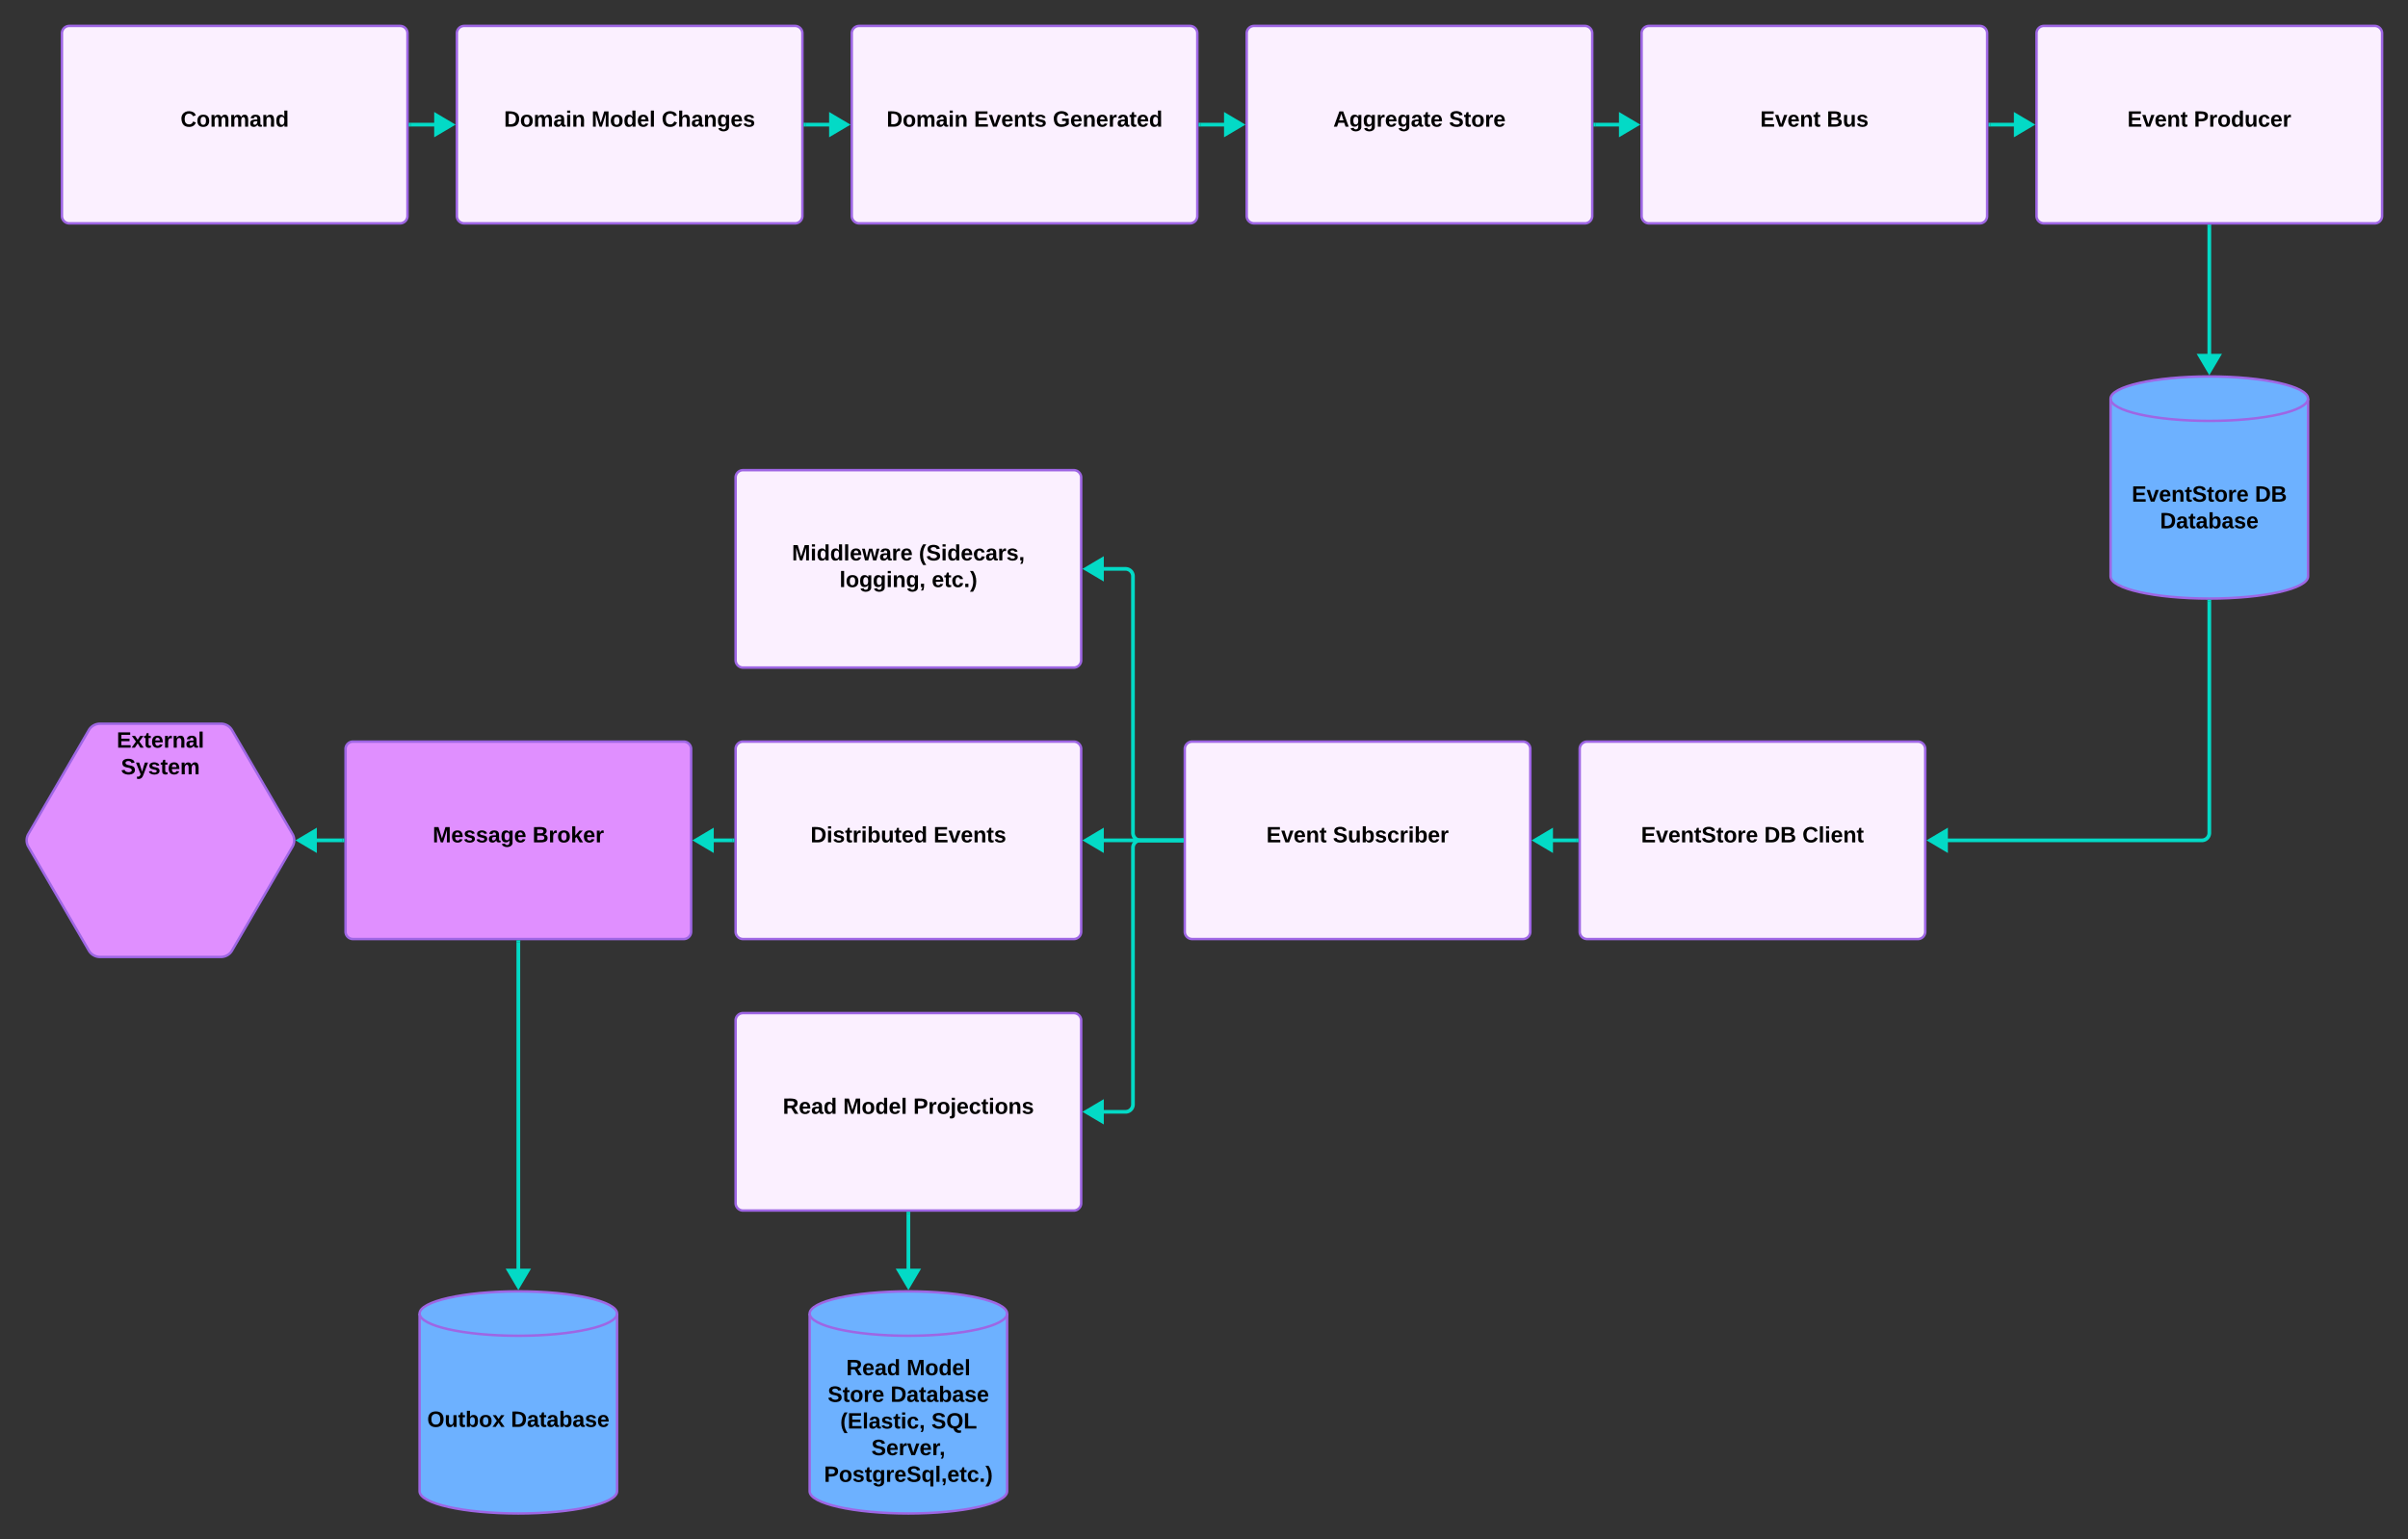 <svg xmlns="http://www.w3.org/2000/svg" xmlns:xlink="http://www.w3.org/1999/xlink" xmlns:lucid="lucid" width="1951.17" height="1247.5"><rect width="100%" height="100%" fill="#333333" stroke="none"/><g transform="translate(420 -74.917)" lucid:page-tab-id="vftX-5OtSK76"><path d="M1450.17 542c0 9.94-35.82 18-80 18-44.2 0-80-8.06-80-18V398c0-9.94 35.8-18 80-18 44.18 0 80 8.06 80 18z" stroke="#9e66e4" stroke-width="2" fill="#6db1ff"/><path d="M1450.17 398c0 9.94-35.82 18-80 18-44.2 0-80-8.06-80-18" stroke="#9e66e4" stroke-width="2" fill="none"/><use xlink:href="#a" transform="matrix(1,0,0,1,1295.167,421) translate(12.15 60.462)"/><use xlink:href="#b" transform="matrix(1,0,0,1,1295.167,421) translate(111.95 60.462)"/><use xlink:href="#c" transform="matrix(1,0,0,1,1295.167,421) translate(35.075 82.062)"/><path d="M-369.83 101.92a6 6 0 0 1 6-6h268a6 6 0 0 1 6 6v148a6 6 0 0 1-6 6h-268a6 6 0 0 1-6-6z" stroke="#9e66e4" stroke-width="2" fill="#fbf0ff"/><use xlink:href="#d" transform="matrix(1,0,0,1,-357.833,107.917) translate(84.1 69.65)"/><path d="M176.06 901.92a6 6 0 0 1 6-6h268a6 6 0 0 1 6 6v148a6 6 0 0 1-6 6h-268a6 6 0 0 1-6-6z" stroke="#9e66e4" stroke-width="2" fill="#fbf0ff"/><use xlink:href="#e" transform="matrix(1,0,0,1,188.056,907.917) translate(26.225 69.65)"/><use xlink:href="#f" transform="matrix(1,0,0,1,188.056,907.917) translate(75.125 69.65)"/><use xlink:href="#g" transform="matrix(1,0,0,1,188.056,907.917) translate(131.975 69.65)"/><path d="M-49.83 101.92a6 6 0 0 1 6-6h268a6 6 0 0 1 6 6v148a6 6 0 0 1-6 6h-268a6 6 0 0 1-6-6z" stroke="#9e66e4" stroke-width="2" fill="#fbf0ff"/><use xlink:href="#h" transform="matrix(1,0,0,1,-37.833,107.917) translate(26.25 69.65)"/><use xlink:href="#f" transform="matrix(1,0,0,1,-37.833,107.917) translate(97.1 69.65)"/><use xlink:href="#i" transform="matrix(1,0,0,1,-37.833,107.917) translate(153.95 69.65)"/><path d="M270.17 101.92a6 6 0 0 1 6-6h268a6 6 0 0 1 6 6v148a6 6 0 0 1-6 6h-268a6 6 0 0 1-6-6z" stroke="#9e66e4" stroke-width="2" fill="#fbf0ff"/><use xlink:href="#h" transform="matrix(1,0,0,1,282.167,107.917) translate(16.2 69.65)"/><use xlink:href="#j" transform="matrix(1,0,0,1,282.167,107.917) translate(87.05 69.65)"/><use xlink:href="#k" transform="matrix(1,0,0,1,282.167,107.917) translate(150.95 69.65)"/><path d="M1192.67 175.92h25.4" stroke="#03dac6" stroke-width="3" fill="none"/><path d="M1192.7 177.42h-1.53v-3h1.53z" stroke="#03dac6" stroke-width=".05" fill="#03dac6"/><path d="M1226.22 175.92l-12.9 7.63v-15.27z" stroke="#03dac6" stroke-width="3" fill="#03dac6"/><path d="M590.17 101.92a6 6 0 0 1 6-6h268a6 6 0 0 1 6 6v148a6 6 0 0 1-6 6h-268a6 6 0 0 1-6-6z" stroke="#9e66e4" stroke-width="2" fill="#fbf0ff"/><use xlink:href="#l" transform="matrix(1,0,0,1,602.167,107.917) translate(58.175 69.65)"/><use xlink:href="#m" transform="matrix(1,0,0,1,602.167,107.917) translate(151.925 69.65)"/><path d="M176.06 681.92a6 6 0 0 1 6-6h268a6 6 0 0 1 6 6v148a6 6 0 0 1-6 6h-268a6 6 0 0 1-6-6z" stroke="#9e66e4" stroke-width="2" fill="#fbf0ff"/><use xlink:href="#n" transform="matrix(1,0,0,1,188.056,687.917) translate(48.7 69.65)"/><use xlink:href="#o" transform="matrix(1,0,0,1,188.056,687.917) translate(148.4 69.65)"/><path d="M540 681.92a6 6 0 0 1 6-6h268a6 6 0 0 1 6 6v148a6 6 0 0 1-6 6H546a6 6 0 0 1-6-6z" stroke="#9e66e4" stroke-width="2" fill="#fbf0ff"/><use xlink:href="#p" transform="matrix(1,0,0,1,552,687.917) translate(54.125 69.65)"/><use xlink:href="#q" transform="matrix(1,0,0,1,552,687.917) translate(108.025 69.65)"/><path d="M176.06 461.92a6 6 0 0 1 6-6h268a6 6 0 0 1 6 6v148a6 6 0 0 1-6 6h-268a6 6 0 0 1-6-6z" stroke="#9e66e4" stroke-width="2" fill="#fbf0ff"/><use xlink:href="#r" transform="matrix(1,0,0,1,188.056,467.917) translate(33.625 61.15)"/><use xlink:href="#s" transform="matrix(1,0,0,1,188.056,467.917) translate(136.475 61.15)"/><use xlink:href="#t" transform="matrix(1,0,0,1,188.056,467.917) translate(72.175 82.75)"/><use xlink:href="#u" transform="matrix(1,0,0,1,188.056,467.917) translate(146.925 82.75)"/><path d="M537.5 755.92h-69.33" stroke="#03dac6" stroke-width="3" fill="none"/><path d="M539 757.42h-1.54v-3H539z" stroke="#03dac6" stroke-width=".05" fill="#03dac6"/><path d="M460 755.92l12.9-7.64v15.27z" stroke="#03dac6" stroke-width="3" fill="#03dac6"/><path d="M-140 681.92a6 6 0 0 1 6-6h268a6 6 0 0 1 6 6v148a6 6 0 0 1-6 6h-268a6 6 0 0 1-6-6z" stroke="#9e66e4" stroke-width="2" fill="#e08fff"/><use xlink:href="#v" transform="matrix(1,0,0,1,-128,687.917) translate(58.6 69.65)"/><use xlink:href="#w" transform="matrix(1,0,0,1,-128,687.917) translate(139.5 69.65)"/><path d="M537.5 755.92h-33.47a6 6 0 0 1-6-6v-208a6 6 0 0 0-6-6h-23.86" stroke="#03dac6" stroke-width="3" fill="none"/><path d="M539 757.42h-1.54v-3H539z" stroke="#03dac6" stroke-width=".05" fill="#03dac6"/><path d="M460 535.92l12.9-7.64v15.27z" stroke="#03dac6" stroke-width="3" fill="#03dac6"/><path d="M537.5 755.92h-33.47a6 6 0 0 0-6 6v208a6 6 0 0 1-6 6h-23.86" stroke="#03dac6" stroke-width="3" fill="none"/><path d="M539 757.42h-1.54v-3H539z" stroke="#03dac6" stroke-width=".05" fill="#03dac6"/><path d="M460 975.92l12.9-7.64v15.27z" stroke="#03dac6" stroke-width="3" fill="#03dac6"/><path d="M173.56 755.92H152.1" stroke="#03dac6" stroke-width="3" fill="none"/><path d="M175.06 757.42h-1.54v-3h1.54z" stroke="#03dac6" stroke-width=".05" fill="#03dac6"/><path d="M143.95 755.92l12.9-7.64v15.27z" stroke="#03dac6" stroke-width="3" fill="#03dac6"/><path d="M1370.17 258.42V367.9" stroke="#03dac6" stroke-width="3" fill="none"/><path d="M1371.67 258.45h-3v-1.53h3z" stroke="#03dac6" stroke-width=".05" fill="#03dac6"/><path d="M1370.17 376.05l-7.64-12.9h15.27z" stroke="#03dac6" stroke-width="3" fill="#03dac6"/><path d="M80 1283.42c0 9.94-35.82 18-80 18s-80-8.06-80-18v-144c0-9.94 35.82-18 80-18s80 8.06 80 18z" stroke="#9e66e4" stroke-width="2" fill="#6db1ff"/><path d="M80 1139.42c0 9.94-35.82 18-80 18s-80-8.06-80-18" stroke="#9e66e4" stroke-width="2" fill="none"/><use xlink:href="#x" transform="matrix(1,0,0,1,-75,1162.417) translate(1.175 68.838)"/><use xlink:href="#y" transform="matrix(1,0,0,1,-75,1162.417) translate(68.975 68.838)"/><path d="M0 838.42v270.9" stroke="#03dac6" stroke-width="3" fill="none"/><path d="M1.5 838.46h-3v-1.54h3z" stroke="#03dac6" stroke-width=".05" fill="#03dac6"/><path d="M0 1117.47l-7.64-12.9H7.64z" stroke="#03dac6" stroke-width="3" fill="#03dac6"/><path d="M-396.98 761.1a10.3 10.3 0 0 1 0-10.37l48.96-84.13a10.43 10.43 0 0 1 9.02-5.18h98a10.43 10.43 0 0 1 9.02 5.18l48.96 84.13a10.3 10.3 0 0 1 0 10.37l-48.96 84.13a10.43 10.43 0 0 1-9.02 5.2h-98a10.43 10.43 0 0 1-9.02-5.2z" stroke="#9e66e4" stroke-width="2" fill="#e08fff"/><use xlink:href="#z" transform="matrix(1,0,0,1,-395,666.417) translate(69.555 14.4)"/><use xlink:href="#A" transform="matrix(1,0,0,1,-395,666.417) translate(73.03 36)"/><path d="M-142.5 755.92h-27" stroke="#03dac6" stroke-width="3" fill="none"/><path d="M-141 757.42h-1.54v-3h1.54z" stroke="#03dac6" stroke-width=".05" fill="#03dac6"/><path d="M-177.67 755.92l12.9-7.64v15.27z" stroke="#03dac6" stroke-width="3" fill="#03dac6"/><path d="M396.06 1283.42c0 9.94-35.82 18-80 18-44.2 0-80-8.06-80-18v-144c0-9.94 35.8-18 80-18 44.18 0 80 8.06 80 18z" stroke="#9e66e4" stroke-width="2" fill="#6db1ff"/><path d="M396.06 1139.42c0 9.94-35.82 18-80 18-44.2 0-80-8.06-80-18" stroke="#9e66e4" stroke-width="2" fill="none"/><use xlink:href="#e" transform="matrix(1,0,0,1,241.056,1162.417) translate(24.625 26.962)"/><use xlink:href="#B" transform="matrix(1,0,0,1,241.056,1162.417) translate(73.525 26.962)"/><use xlink:href="#C" transform="matrix(1,0,0,1,241.056,1162.417) translate(9.625 48.562)"/><use xlink:href="#D" transform="matrix(1,0,0,1,241.056,1162.417) translate(60.525 48.562)"/><use xlink:href="#E" transform="matrix(1,0,0,1,241.056,1162.417) translate(19.75 70.163)"/><use xlink:href="#F" transform="matrix(1,0,0,1,241.056,1162.417) translate(93.65 70.163)"/><use xlink:href="#G" transform="matrix(1,0,0,1,241.056,1162.417) translate(45 91.763)"/><use xlink:href="#H" transform="matrix(1,0,0,1,241.056,1162.417) translate(6.65 113.363)"/><path d="M316.06 1058.42v50.9" stroke="#03dac6" stroke-width="3" fill="none"/><path d="M317.56 1058.45h-3v-1.53h3z" stroke="#03dac6" stroke-width=".05" fill="#03dac6"/><path d="M316.06 1117.47l-7.64-12.9h15.27z" stroke="#03dac6" stroke-width="3" fill="#03dac6"/><path d="M-87.33 175.92h25.4" stroke="#03dac6" stroke-width="3" fill="none"/><path d="M-87.3 177.42h-1.53v-3h1.53z" stroke="#03dac6" stroke-width=".05" fill="#03dac6"/><path d="M-53.78 175.92l-12.9 7.63v-15.27z" stroke="#03dac6" stroke-width="3" fill="#03dac6"/><path d="M232.67 175.92h25.4" stroke="#03dac6" stroke-width="3" fill="none"/><path d="M232.7 177.42h-1.53v-3h1.54z" stroke="#03dac6" stroke-width=".05" fill="#03dac6"/><path d="M266.22 175.92l-12.9 7.63v-15.27z" stroke="#03dac6" stroke-width="3" fill="#03dac6"/><path d="M552.67 175.92h25.4" stroke="#03dac6" stroke-width="3" fill="none"/><path d="M552.7 177.42h-1.53v-3h1.54z" stroke="#03dac6" stroke-width=".05" fill="#03dac6"/><path d="M586.22 175.92l-12.9 7.63v-15.27z" stroke="#03dac6" stroke-width="3" fill="#03dac6"/><path d="M1370.17 562.5v187.42a6 6 0 0 1-6 6H1152.1" stroke="#03dac6" stroke-width="3" fill="none"/><path d="M1370.15 561h1.52v1.54h-3v-1.58z" stroke="#03dac6" stroke-width=".05" fill="#03dac6"/><path d="M1143.95 755.92l12.9-7.64v15.27z" stroke="#03dac6" stroke-width="3" fill="#03dac6"/><path d="M910.17 101.92a6 6 0 0 1 6-6h268a6 6 0 0 1 6 6v148a6 6 0 0 1-6 6h-268a6 6 0 0 1-6-6z" stroke="#9e66e4" stroke-width="2" fill="#fbf0ff"/><g><use xlink:href="#p" transform="matrix(1,0,0,1,922.167,107.917) translate(84.1 69.65)"/><use xlink:href="#I" transform="matrix(1,0,0,1,922.167,107.917) translate(138 69.65)"/></g><path d="M872.67 175.92h25.4" stroke="#03dac6" stroke-width="3" fill="none"/><path d="M872.7 177.42h-1.53v-3h1.54z" stroke="#03dac6" stroke-width=".05" fill="#03dac6"/><path d="M906.22 175.92l-12.9 7.63v-15.27z" stroke="#03dac6" stroke-width="3" fill="#03dac6"/><path d="M1230.17 101.92a6 6 0 0 1 6-6h268a6 6 0 0 1 6 6v148a6 6 0 0 1-6 6h-268a6 6 0 0 1-6-6z" stroke="#9e66e4" stroke-width="2" fill="#fbf0ff"/><g><use xlink:href="#p" transform="matrix(1,0,0,1,1242.167,107.917) translate(61.625 69.65)"/><use xlink:href="#J" transform="matrix(1,0,0,1,1242.167,107.917) translate(115.525 69.65)"/></g><path d="M860 681.92a6 6 0 0 1 6-6h268a6 6 0 0 1 6 6v148a6 6 0 0 1-6 6H866a6 6 0 0 1-6-6z" stroke="#9e66e4" stroke-width="2" fill="#fbf0ff"/><g><use xlink:href="#a" transform="matrix(1,0,0,1,872,687.917) translate(37.725 69.65)"/><use xlink:href="#K" transform="matrix(1,0,0,1,872,687.917) translate(137.525 69.65)"/><use xlink:href="#L" transform="matrix(1,0,0,1,872,687.917) translate(168.425 69.65)"/></g><path d="M857.5 755.92h-25.4" stroke="#03dac6" stroke-width="3" fill="none"/><path d="M859 757.42h-1.54v-3H859z" stroke="#03dac6" stroke-width=".05" fill="#03dac6"/><path d="M823.95 755.92l12.9-7.64v15.27z" stroke="#03dac6" stroke-width="3" fill="#03dac6"/><defs><path d="M24 0v-248h195v40H76v63h132v40H76v65h150V0H24" id="M"/><path d="M128 0H69L1-190h53L99-40l48-150h52" id="N"/><path d="M185-48c-13 30-37 53-82 52C43 2 14-33 14-96s30-98 90-98c62 0 83 45 84 108H66c0 31 8 55 39 56 18 0 30-7 34-22zm-45-69c5-46-57-63-70-21-2 6-4 13-4 21h74" id="O"/><path d="M135-194c87-1 58 113 63 194h-50c-7-57 23-157-34-157-59 0-34 97-39 157H25l-1-190h47c2 12-1 28 3 38 12-26 28-41 61-42" id="P"/><path d="M115-3C79 11 28 4 28-45v-112H4v-33h27l15-45h31v45h36v33H77v99c-1 23 16 31 38 25v30" id="Q"/><path d="M169-182c-1-43-94-46-97-3 18 66 151 10 154 114 3 95-165 93-204 36-6-8-10-19-12-30l50-8c3 46 112 56 116 5-17-69-150-10-154-114-4-87 153-88 188-35 5 8 8 18 10 28" id="R"/><path d="M110-194c64 0 96 36 96 99 0 64-35 99-97 99-61 0-95-36-95-99 0-62 34-99 96-99zm-1 164c35 0 45-28 45-65 0-40-10-65-43-65-34 0-45 26-45 65 0 36 10 65 43 65" id="S"/><path d="M135-150c-39-12-60 13-60 57V0H25l-1-190h47c2 13-1 29 3 40 6-28 27-53 61-41v41" id="T"/><g id="a"><use transform="matrix(0.05,0,0,0.05,0,0)" xlink:href="#M"/><use transform="matrix(0.05,0,0,0.05,12,0)" xlink:href="#N"/><use transform="matrix(0.05,0,0,0.05,22,0)" xlink:href="#O"/><use transform="matrix(0.05,0,0,0.05,32,0)" xlink:href="#P"/><use transform="matrix(0.05,0,0,0.05,42.95,0)" xlink:href="#Q"/><use transform="matrix(0.05,0,0,0.05,48.9,0)" xlink:href="#R"/><use transform="matrix(0.05,0,0,0.05,60.9,0)" xlink:href="#Q"/><use transform="matrix(0.05,0,0,0.05,66.85,0)" xlink:href="#S"/><use transform="matrix(0.05,0,0,0.05,77.8,0)" xlink:href="#T"/><use transform="matrix(0.05,0,0,0.05,84.8,0)" xlink:href="#O"/></g><path d="M24-248c120-7 223 5 221 122C244-46 201 0 124 0H24v-248zM76-40c74 7 117-18 117-86 0-67-45-88-117-82v168" id="U"/><path d="M182-130c37 4 62 22 62 59C244 23 116-4 24 0v-248c84 5 203-23 205 63 0 31-19 50-47 55zM76-148c40-3 101 13 101-30 0-44-60-28-101-31v61zm0 110c48-3 116 14 116-37 0-48-69-32-116-35v72" id="V"/><g id="b"><use transform="matrix(0.05,0,0,0.05,0,0)" xlink:href="#U"/><use transform="matrix(0.05,0,0,0.05,12.95,0)" xlink:href="#V"/></g><path d="M133-34C117-15 103 5 69 4 32 3 11-16 11-54c-1-60 55-63 116-61 1-26-3-47-28-47-18 1-26 9-28 27l-52-2c7-38 36-58 82-57s74 22 75 68l1 82c-1 14 12 18 25 15v27c-30 8-71 5-69-32zm-48 3c29 0 43-24 42-57-32 0-66-3-65 30 0 17 8 27 23 27" id="W"/><path d="M135-194c52 0 70 43 70 98 0 56-19 99-73 100-30 1-46-15-58-35L72 0H24l1-261h50v104c11-23 29-37 60-37zM114-30c31 0 40-27 40-66 0-37-7-63-39-63s-41 28-41 65c0 36 8 64 40 64" id="X"/><path d="M137-138c1-29-70-34-71-4 15 46 118 7 119 86 1 83-164 76-172 9l43-7c4 19 20 25 44 25 33 8 57-30 24-41C81-84 22-81 20-136c-2-80 154-74 161-7" id="Y"/><g id="c"><use transform="matrix(0.05,0,0,0.05,0,0)" xlink:href="#U"/><use transform="matrix(0.05,0,0,0.05,12.95,0)" xlink:href="#W"/><use transform="matrix(0.05,0,0,0.05,22.95,0)" xlink:href="#Q"/><use transform="matrix(0.05,0,0,0.05,28.9,0)" xlink:href="#W"/><use transform="matrix(0.05,0,0,0.05,38.9,0)" xlink:href="#X"/><use transform="matrix(0.05,0,0,0.05,49.85,0)" xlink:href="#W"/><use transform="matrix(0.05,0,0,0.05,59.85,0)" xlink:href="#Y"/><use transform="matrix(0.05,0,0,0.05,69.85,0)" xlink:href="#O"/></g><path d="M67-125c0 53 21 87 73 88 37 1 54-22 65-47l45 17C233-25 199 4 140 4 58 4 20-42 15-125 8-235 124-281 211-232c18 10 29 29 36 50l-46 12c-8-25-30-41-62-41-52 0-71 34-72 86" id="Z"/><path d="M220-157c-53 9-28 100-34 157h-49v-107c1-27-5-49-29-50C55-147 81-57 75 0H25l-1-190h47c2 12-1 28 3 38 10-53 101-56 108 0 13-22 24-43 59-42 82 1 51 116 57 194h-49v-107c-1-25-5-48-29-50" id="aa"/><path d="M88-194c31-1 46 15 58 34l-1-101h50l1 261h-48c-2-10 0-23-3-31C134-8 116 4 84 4 32 4 16-41 15-95c0-56 19-97 73-99zm17 164c33 0 40-30 41-66 1-37-9-64-41-64s-38 30-39 65c0 43 13 65 39 65" id="ab"/><g id="d"><use transform="matrix(0.05,0,0,0.05,0,0)" xlink:href="#Z"/><use transform="matrix(0.05,0,0,0.05,12.95,0)" xlink:href="#S"/><use transform="matrix(0.05,0,0,0.05,23.9,0)" xlink:href="#aa"/><use transform="matrix(0.05,0,0,0.05,39.9,0)" xlink:href="#aa"/><use transform="matrix(0.05,0,0,0.05,55.9,0)" xlink:href="#W"/><use transform="matrix(0.05,0,0,0.05,65.9,0)" xlink:href="#P"/><use transform="matrix(0.05,0,0,0.05,76.85,0)" xlink:href="#ab"/></g><path d="M240-174c0 40-23 61-54 70L253 0h-59l-57-94H76V0H24v-248c93 4 217-23 216 74zM76-134c48-2 112 12 112-38 0-48-66-32-112-35v73" id="ac"/><g id="e"><use transform="matrix(0.05,0,0,0.05,0,0)" xlink:href="#ac"/><use transform="matrix(0.05,0,0,0.05,12.95,0)" xlink:href="#O"/><use transform="matrix(0.05,0,0,0.05,22.95,0)" xlink:href="#W"/><use transform="matrix(0.05,0,0,0.05,32.95,0)" xlink:href="#ab"/></g><path d="M230 0l2-204L168 0h-37L68-204 70 0H24v-248h70l56 185 57-185h69V0h-46" id="ad"/><path d="M25 0v-261h50V0H25" id="ae"/><g id="f"><use transform="matrix(0.05,0,0,0.05,0,0)" xlink:href="#ad"/><use transform="matrix(0.05,0,0,0.05,14.95,0)" xlink:href="#S"/><use transform="matrix(0.05,0,0,0.05,25.9,0)" xlink:href="#ab"/><use transform="matrix(0.05,0,0,0.05,36.85,0)" xlink:href="#O"/><use transform="matrix(0.05,0,0,0.05,46.85,0)" xlink:href="#ae"/></g><path d="M24-248c93 1 206-16 204 79-1 75-69 88-152 82V0H24v-248zm52 121c47 0 100 7 100-41 0-47-54-39-100-39v80" id="af"/><path d="M25-224v-37h50v37H25zM75 22c2 45-34 59-81 51V38c22 5 31-5 31-27v-201h50V22" id="ag"/><path d="M190-63c-7 42-38 67-86 67-59 0-84-38-90-98-12-110 154-137 174-36l-49 2c-2-19-15-32-35-32-30 0-35 28-38 64-6 74 65 87 74 30" id="ah"/><path d="M25-224v-37h50v37H25zM25 0v-190h50V0H25" id="ai"/><g id="g"><use transform="matrix(0.05,0,0,0.05,0,0)" xlink:href="#af"/><use transform="matrix(0.05,0,0,0.05,12,0)" xlink:href="#T"/><use transform="matrix(0.05,0,0,0.05,19,0)" xlink:href="#S"/><use transform="matrix(0.05,0,0,0.05,29.95,0)" xlink:href="#ag"/><use transform="matrix(0.05,0,0,0.05,34.95,0)" xlink:href="#O"/><use transform="matrix(0.05,0,0,0.05,44.95,0)" xlink:href="#ah"/><use transform="matrix(0.05,0,0,0.05,54.95,0)" xlink:href="#Q"/><use transform="matrix(0.05,0,0,0.05,60.9,0)" xlink:href="#ai"/><use transform="matrix(0.05,0,0,0.05,65.9,0)" xlink:href="#S"/><use transform="matrix(0.05,0,0,0.05,76.85,0)" xlink:href="#P"/><use transform="matrix(0.05,0,0,0.05,87.8,0)" xlink:href="#Y"/></g><g id="h"><use transform="matrix(0.05,0,0,0.05,0,0)" xlink:href="#U"/><use transform="matrix(0.05,0,0,0.05,12.95,0)" xlink:href="#S"/><use transform="matrix(0.05,0,0,0.05,23.9,0)" xlink:href="#aa"/><use transform="matrix(0.05,0,0,0.05,39.9,0)" xlink:href="#W"/><use transform="matrix(0.05,0,0,0.05,49.9,0)" xlink:href="#ai"/><use transform="matrix(0.05,0,0,0.05,54.9,0)" xlink:href="#P"/></g><path d="M114-157C55-157 80-60 75 0H25v-261h50l-1 109c12-26 28-41 61-42 86-1 58 113 63 194h-50c-7-57 23-157-34-157" id="aj"/><path d="M195-6C206 82 75 100 31 46c-4-6-6-13-8-21l49-6c3 16 16 24 34 25 40 0 42-37 40-79-11 22-30 35-61 35-53 0-70-43-70-97 0-56 18-96 73-97 30 0 46 14 59 34l2-30h47zm-90-29c32 0 41-27 41-63 0-35-9-62-40-62-32 0-39 29-40 63 0 36 9 62 39 62" id="ak"/><g id="i"><use transform="matrix(0.05,0,0,0.05,0,0)" xlink:href="#Z"/><use transform="matrix(0.05,0,0,0.05,12.95,0)" xlink:href="#aj"/><use transform="matrix(0.05,0,0,0.05,23.9,0)" xlink:href="#W"/><use transform="matrix(0.05,0,0,0.05,33.9,0)" xlink:href="#P"/><use transform="matrix(0.05,0,0,0.05,44.85,0)" xlink:href="#ak"/><use transform="matrix(0.05,0,0,0.05,55.8,0)" xlink:href="#O"/><use transform="matrix(0.05,0,0,0.05,65.8,0)" xlink:href="#Y"/></g><g id="j"><use transform="matrix(0.05,0,0,0.05,0,0)" xlink:href="#M"/><use transform="matrix(0.05,0,0,0.05,12,0)" xlink:href="#N"/><use transform="matrix(0.05,0,0,0.05,22,0)" xlink:href="#O"/><use transform="matrix(0.05,0,0,0.05,32,0)" xlink:href="#P"/><use transform="matrix(0.05,0,0,0.05,42.95,0)" xlink:href="#Q"/><use transform="matrix(0.05,0,0,0.05,48.9,0)" xlink:href="#Y"/></g><path d="M67-125c0 54 23 88 75 88 28 0 53-7 68-21v-34h-60v-39h108v91C232-14 192 4 140 4 58 4 20-42 15-125 8-236 126-280 215-234c19 10 29 26 37 47l-47 15c-11-23-29-39-63-39-53 1-75 33-75 86" id="al"/><g id="k"><use transform="matrix(0.05,0,0,0.05,0,0)" xlink:href="#al"/><use transform="matrix(0.05,0,0,0.05,14,0)" xlink:href="#O"/><use transform="matrix(0.05,0,0,0.05,24,0)" xlink:href="#P"/><use transform="matrix(0.05,0,0,0.05,34.95,0)" xlink:href="#O"/><use transform="matrix(0.05,0,0,0.05,44.95,0)" xlink:href="#T"/><use transform="matrix(0.05,0,0,0.05,51.95,0)" xlink:href="#W"/><use transform="matrix(0.05,0,0,0.05,61.95,0)" xlink:href="#Q"/><use transform="matrix(0.05,0,0,0.05,67.9,0)" xlink:href="#O"/><use transform="matrix(0.05,0,0,0.05,77.9,0)" xlink:href="#ab"/></g><path d="M199 0l-22-63H83L61 0H9l90-248h61L250 0h-51zm-33-102l-36-108c-10 38-24 72-36 108h72" id="am"/><g id="l"><use transform="matrix(0.05,0,0,0.05,0,0)" xlink:href="#am"/><use transform="matrix(0.05,0,0,0.05,12.95,0)" xlink:href="#ak"/><use transform="matrix(0.05,0,0,0.05,23.9,0)" xlink:href="#ak"/><use transform="matrix(0.05,0,0,0.05,34.85,0)" xlink:href="#T"/><use transform="matrix(0.05,0,0,0.05,41.85,0)" xlink:href="#O"/><use transform="matrix(0.05,0,0,0.05,51.85,0)" xlink:href="#ak"/><use transform="matrix(0.05,0,0,0.05,62.8,0)" xlink:href="#W"/><use transform="matrix(0.05,0,0,0.05,72.8,0)" xlink:href="#Q"/><use transform="matrix(0.05,0,0,0.05,78.75,0)" xlink:href="#O"/></g><g id="m"><use transform="matrix(0.05,0,0,0.05,0,0)" xlink:href="#R"/><use transform="matrix(0.05,0,0,0.05,12,0)" xlink:href="#Q"/><use transform="matrix(0.05,0,0,0.05,17.95,0)" xlink:href="#S"/><use transform="matrix(0.05,0,0,0.05,28.9,0)" xlink:href="#T"/><use transform="matrix(0.05,0,0,0.05,35.9,0)" xlink:href="#O"/></g><path d="M85 4C-2 5 27-109 22-190h50c7 57-23 150 33 157 60-5 35-97 40-157h50l1 190h-47c-2-12 1-28-3-38-12 25-28 42-61 42" id="an"/><g id="n"><use transform="matrix(0.05,0,0,0.05,0,0)" xlink:href="#U"/><use transform="matrix(0.05,0,0,0.05,12.95,0)" xlink:href="#ai"/><use transform="matrix(0.05,0,0,0.05,17.95,0)" xlink:href="#Y"/><use transform="matrix(0.05,0,0,0.05,27.95,0)" xlink:href="#Q"/><use transform="matrix(0.05,0,0,0.05,33.9,0)" xlink:href="#T"/><use transform="matrix(0.05,0,0,0.05,40.9,0)" xlink:href="#ai"/><use transform="matrix(0.05,0,0,0.05,45.9,0)" xlink:href="#X"/><use transform="matrix(0.05,0,0,0.05,56.85,0)" xlink:href="#an"/><use transform="matrix(0.05,0,0,0.05,67.8,0)" xlink:href="#Q"/><use transform="matrix(0.05,0,0,0.05,73.75,0)" xlink:href="#O"/><use transform="matrix(0.05,0,0,0.05,83.75,0)" xlink:href="#ab"/></g><g id="o"><use transform="matrix(0.05,0,0,0.05,0,0)" xlink:href="#M"/><use transform="matrix(0.05,0,0,0.05,12,0)" xlink:href="#N"/><use transform="matrix(0.05,0,0,0.05,22,0)" xlink:href="#O"/><use transform="matrix(0.05,0,0,0.05,32,0)" xlink:href="#P"/><use transform="matrix(0.05,0,0,0.05,42.95,0)" xlink:href="#Q"/><use transform="matrix(0.05,0,0,0.05,48.9,0)" xlink:href="#Y"/></g><g id="p"><use transform="matrix(0.05,0,0,0.05,0,0)" xlink:href="#M"/><use transform="matrix(0.05,0,0,0.05,12,0)" xlink:href="#N"/><use transform="matrix(0.05,0,0,0.05,22,0)" xlink:href="#O"/><use transform="matrix(0.05,0,0,0.05,32,0)" xlink:href="#P"/><use transform="matrix(0.05,0,0,0.05,42.95,0)" xlink:href="#Q"/></g><g id="q"><use transform="matrix(0.05,0,0,0.05,0,0)" xlink:href="#R"/><use transform="matrix(0.05,0,0,0.05,12,0)" xlink:href="#an"/><use transform="matrix(0.05,0,0,0.05,22.95,0)" xlink:href="#X"/><use transform="matrix(0.05,0,0,0.05,33.9,0)" xlink:href="#Y"/><use transform="matrix(0.05,0,0,0.05,43.9,0)" xlink:href="#ah"/><use transform="matrix(0.05,0,0,0.05,53.9,0)" xlink:href="#T"/><use transform="matrix(0.05,0,0,0.05,60.9,0)" xlink:href="#ai"/><use transform="matrix(0.05,0,0,0.05,65.9,0)" xlink:href="#X"/><use transform="matrix(0.05,0,0,0.05,76.85,0)" xlink:href="#O"/><use transform="matrix(0.05,0,0,0.05,86.85,0)" xlink:href="#T"/></g><path d="M231 0h-52l-39-155L100 0H48L-1-190h46L77-45c9-52 24-97 36-145h53l37 145 32-145h46" id="ao"/><g id="r"><use transform="matrix(0.05,0,0,0.05,0,0)" xlink:href="#ad"/><use transform="matrix(0.05,0,0,0.05,14.95,0)" xlink:href="#ai"/><use transform="matrix(0.05,0,0,0.05,19.95,0)" xlink:href="#ab"/><use transform="matrix(0.05,0,0,0.05,30.9,0)" xlink:href="#ab"/><use transform="matrix(0.05,0,0,0.05,41.85,0)" xlink:href="#ae"/><use transform="matrix(0.05,0,0,0.05,46.85,0)" xlink:href="#O"/><use transform="matrix(0.05,0,0,0.05,56.85,0)" xlink:href="#ao"/><use transform="matrix(0.05,0,0,0.05,70.85,0)" xlink:href="#W"/><use transform="matrix(0.05,0,0,0.05,80.85,0)" xlink:href="#T"/><use transform="matrix(0.05,0,0,0.05,87.85,0)" xlink:href="#O"/></g><path d="M67-93c0 74 22 123 53 168H70C40 30 18-18 18-93s22-123 52-168h50c-32 44-53 94-53 168" id="ap"/><path d="M76-54c-1 42 2 86-19 110H24C36 42 46 24 48 0H25v-54h51" id="aq"/><g id="s"><use transform="matrix(0.05,0,0,0.05,0,0)" xlink:href="#ap"/><use transform="matrix(0.05,0,0,0.05,5.95,0)" xlink:href="#R"/><use transform="matrix(0.05,0,0,0.05,17.95,0)" xlink:href="#ai"/><use transform="matrix(0.05,0,0,0.05,22.95,0)" xlink:href="#ab"/><use transform="matrix(0.05,0,0,0.05,33.9,0)" xlink:href="#O"/><use transform="matrix(0.05,0,0,0.05,43.9,0)" xlink:href="#ah"/><use transform="matrix(0.05,0,0,0.05,53.9,0)" xlink:href="#W"/><use transform="matrix(0.05,0,0,0.05,63.9,0)" xlink:href="#T"/><use transform="matrix(0.05,0,0,0.05,70.9,0)" xlink:href="#Y"/><use transform="matrix(0.05,0,0,0.05,80.9,0)" xlink:href="#aq"/></g><g id="t"><use transform="matrix(0.05,0,0,0.05,0,0)" xlink:href="#ae"/><use transform="matrix(0.05,0,0,0.05,5,0)" xlink:href="#S"/><use transform="matrix(0.05,0,0,0.05,15.95,0)" xlink:href="#ak"/><use transform="matrix(0.05,0,0,0.05,26.9,0)" xlink:href="#ak"/><use transform="matrix(0.05,0,0,0.05,37.85,0)" xlink:href="#ai"/><use transform="matrix(0.05,0,0,0.05,42.85,0)" xlink:href="#P"/><use transform="matrix(0.05,0,0,0.05,53.8,0)" xlink:href="#ak"/><use transform="matrix(0.05,0,0,0.05,64.75,0)" xlink:href="#aq"/></g><path d="M24 0v-54h51V0H24" id="ar"/><path d="M102-93c0 74-22 123-52 168H0C30 29 54-18 53-93c0-74-22-123-53-168h50c30 45 52 94 52 168" id="as"/><g id="u"><use transform="matrix(0.05,0,0,0.05,0,0)" xlink:href="#O"/><use transform="matrix(0.05,0,0,0.05,10,0)" xlink:href="#Q"/><use transform="matrix(0.05,0,0,0.05,15.95,0)" xlink:href="#ah"/><use transform="matrix(0.05,0,0,0.05,25.95,0)" xlink:href="#ar"/><use transform="matrix(0.05,0,0,0.05,30.95,0)" xlink:href="#as"/></g><g id="v"><use transform="matrix(0.05,0,0,0.05,0,0)" xlink:href="#ad"/><use transform="matrix(0.05,0,0,0.05,14.95,0)" xlink:href="#O"/><use transform="matrix(0.05,0,0,0.05,24.95,0)" xlink:href="#Y"/><use transform="matrix(0.05,0,0,0.05,34.95,0)" xlink:href="#Y"/><use transform="matrix(0.05,0,0,0.05,44.95,0)" xlink:href="#W"/><use transform="matrix(0.05,0,0,0.05,54.95,0)" xlink:href="#ak"/><use transform="matrix(0.05,0,0,0.05,65.9,0)" xlink:href="#O"/></g><path d="M147 0L96-86 75-71V0H25v-261h50v150l67-79h53l-66 74L201 0h-54" id="at"/><g id="w"><use transform="matrix(0.05,0,0,0.05,0,0)" xlink:href="#V"/><use transform="matrix(0.05,0,0,0.05,12.95,0)" xlink:href="#T"/><use transform="matrix(0.05,0,0,0.05,19.95,0)" xlink:href="#S"/><use transform="matrix(0.05,0,0,0.05,30.9,0)" xlink:href="#at"/><use transform="matrix(0.05,0,0,0.05,40.9,0)" xlink:href="#O"/><use transform="matrix(0.05,0,0,0.05,50.9,0)" xlink:href="#T"/></g><path d="M140-251c80 0 125 45 125 126S219 4 139 4C58 4 15-44 15-125s44-126 125-126zm-1 214c52 0 73-35 73-88 0-50-21-86-72-86-52 0-73 35-73 86s22 88 72 88" id="au"/><path d="M144 0l-44-69L55 0H2l70-98-66-92h53l41 62 40-62h54l-67 91 71 99h-54" id="av"/><g id="x"><use transform="matrix(0.05,0,0,0.05,0,0)" xlink:href="#au"/><use transform="matrix(0.05,0,0,0.05,14,0)" xlink:href="#an"/><use transform="matrix(0.05,0,0,0.05,24.95,0)" xlink:href="#Q"/><use transform="matrix(0.05,0,0,0.05,30.9,0)" xlink:href="#X"/><use transform="matrix(0.05,0,0,0.05,41.85,0)" xlink:href="#S"/><use transform="matrix(0.05,0,0,0.05,52.8,0)" xlink:href="#av"/></g><g id="y"><use transform="matrix(0.05,0,0,0.05,0,0)" xlink:href="#U"/><use transform="matrix(0.05,0,0,0.05,12.95,0)" xlink:href="#W"/><use transform="matrix(0.05,0,0,0.05,22.95,0)" xlink:href="#Q"/><use transform="matrix(0.05,0,0,0.05,28.9,0)" xlink:href="#W"/><use transform="matrix(0.05,0,0,0.05,38.9,0)" xlink:href="#X"/><use transform="matrix(0.05,0,0,0.05,49.85,0)" xlink:href="#W"/><use transform="matrix(0.05,0,0,0.05,59.85,0)" xlink:href="#Y"/><use transform="matrix(0.05,0,0,0.05,69.85,0)" xlink:href="#O"/></g><g id="z"><use transform="matrix(0.05,0,0,0.05,0,0)" xlink:href="#M"/><use transform="matrix(0.05,0,0,0.05,12,0)" xlink:href="#av"/><use transform="matrix(0.05,0,0,0.05,22,0)" xlink:href="#Q"/><use transform="matrix(0.05,0,0,0.05,27.95,0)" xlink:href="#O"/><use transform="matrix(0.05,0,0,0.05,37.95,0)" xlink:href="#T"/><use transform="matrix(0.05,0,0,0.05,44.95,0)" xlink:href="#P"/><use transform="matrix(0.05,0,0,0.05,55.9,0)" xlink:href="#W"/><use transform="matrix(0.05,0,0,0.05,65.9,0)" xlink:href="#ae"/></g><path d="M123 10C108 53 80 86 19 72V37c35 8 53-11 59-39L3-190h52l48 148c12-52 28-100 44-148h51" id="aw"/><g id="A"><use transform="matrix(0.05,0,0,0.05,0,0)" xlink:href="#R"/><use transform="matrix(0.05,0,0,0.05,12,0)" xlink:href="#aw"/><use transform="matrix(0.05,0,0,0.05,22,0)" xlink:href="#Y"/><use transform="matrix(0.05,0,0,0.05,32,0)" xlink:href="#Q"/><use transform="matrix(0.05,0,0,0.05,37.95,0)" xlink:href="#O"/><use transform="matrix(0.05,0,0,0.05,47.95,0)" xlink:href="#aa"/></g><g id="B"><use transform="matrix(0.05,0,0,0.05,0,0)" xlink:href="#ad"/><use transform="matrix(0.05,0,0,0.05,14.95,0)" xlink:href="#S"/><use transform="matrix(0.05,0,0,0.05,25.9,0)" xlink:href="#ab"/><use transform="matrix(0.05,0,0,0.05,36.85,0)" xlink:href="#O"/><use transform="matrix(0.05,0,0,0.05,46.85,0)" xlink:href="#ae"/></g><g id="C"><use transform="matrix(0.05,0,0,0.05,0,0)" xlink:href="#R"/><use transform="matrix(0.05,0,0,0.05,12,0)" xlink:href="#Q"/><use transform="matrix(0.05,0,0,0.05,17.95,0)" xlink:href="#S"/><use transform="matrix(0.05,0,0,0.05,28.9,0)" xlink:href="#T"/><use transform="matrix(0.05,0,0,0.05,35.9,0)" xlink:href="#O"/></g><g id="D"><use transform="matrix(0.05,0,0,0.05,0,0)" xlink:href="#U"/><use transform="matrix(0.05,0,0,0.05,12.95,0)" xlink:href="#W"/><use transform="matrix(0.05,0,0,0.05,22.95,0)" xlink:href="#Q"/><use transform="matrix(0.05,0,0,0.05,28.9,0)" xlink:href="#W"/><use transform="matrix(0.05,0,0,0.05,38.9,0)" xlink:href="#X"/><use transform="matrix(0.05,0,0,0.05,49.85,0)" xlink:href="#W"/><use transform="matrix(0.05,0,0,0.05,59.85,0)" xlink:href="#Y"/><use transform="matrix(0.05,0,0,0.05,69.85,0)" xlink:href="#O"/></g><g id="E"><use transform="matrix(0.05,0,0,0.05,0,0)" xlink:href="#ap"/><use transform="matrix(0.05,0,0,0.05,5.95,0)" xlink:href="#M"/><use transform="matrix(0.05,0,0,0.05,17.95,0)" xlink:href="#ae"/><use transform="matrix(0.05,0,0,0.05,22.95,0)" xlink:href="#W"/><use transform="matrix(0.05,0,0,0.05,32.95,0)" xlink:href="#Y"/><use transform="matrix(0.05,0,0,0.05,42.95,0)" xlink:href="#Q"/><use transform="matrix(0.05,0,0,0.05,48.9,0)" xlink:href="#ai"/><use transform="matrix(0.05,0,0,0.05,53.9,0)" xlink:href="#ah"/><use transform="matrix(0.05,0,0,0.05,63.9,0)" xlink:href="#aq"/></g><path d="M140-251c80 0 125 45 125 126 0 70-33 111-92 124 6 28 34 38 68 31l-1 36C177 83 129 55 120 2 51-6 15-50 15-125c0-81 44-126 125-126zm-1 214c52 0 73-35 73-88 0-50-21-86-72-86-52 0-73 35-73 86s22 88 72 88" id="ax"/><path d="M24 0v-248h52v208h133V0H24" id="ay"/><g id="F"><use transform="matrix(0.05,0,0,0.05,0,0)" xlink:href="#R"/><use transform="matrix(0.05,0,0,0.05,12,0)" xlink:href="#ax"/><use transform="matrix(0.05,0,0,0.05,26,0)" xlink:href="#ay"/></g><g id="G"><use transform="matrix(0.05,0,0,0.05,0,0)" xlink:href="#R"/><use transform="matrix(0.05,0,0,0.05,12,0)" xlink:href="#O"/><use transform="matrix(0.05,0,0,0.05,22,0)" xlink:href="#T"/><use transform="matrix(0.05,0,0,0.05,29,0)" xlink:href="#N"/><use transform="matrix(0.05,0,0,0.05,39,0)" xlink:href="#O"/><use transform="matrix(0.05,0,0,0.05,49,0)" xlink:href="#T"/><use transform="matrix(0.05,0,0,0.05,55,0)" xlink:href="#aq"/></g><path d="M84 4C32 4 15-41 15-95c0-55 18-99 73-99 29 0 47 12 58 34l2-30h48l-1 265h-49V-32C136-9 114 4 84 4zm21-34c32 0 41-29 41-66 0-36-9-64-40-64-33 0-39 30-40 65 0 43 13 65 39 65" id="az"/><g id="H"><use transform="matrix(0.05,0,0,0.05,0,0)" xlink:href="#af"/><use transform="matrix(0.05,0,0,0.05,12,0)" xlink:href="#S"/><use transform="matrix(0.05,0,0,0.05,22.95,0)" xlink:href="#Y"/><use transform="matrix(0.05,0,0,0.05,32.95,0)" xlink:href="#Q"/><use transform="matrix(0.05,0,0,0.05,38.9,0)" xlink:href="#ak"/><use transform="matrix(0.05,0,0,0.05,49.85,0)" xlink:href="#T"/><use transform="matrix(0.05,0,0,0.05,56.85,0)" xlink:href="#O"/><use transform="matrix(0.05,0,0,0.05,66.85,0)" xlink:href="#R"/><use transform="matrix(0.05,0,0,0.05,78.85,0)" xlink:href="#az"/><use transform="matrix(0.05,0,0,0.05,89.8,0)" xlink:href="#ae"/><use transform="matrix(0.05,0,0,0.05,94.8,0)" xlink:href="#aq"/><use transform="matrix(0.05,0,0,0.05,99.8,0)" xlink:href="#O"/><use transform="matrix(0.05,0,0,0.05,109.8,0)" xlink:href="#Q"/><use transform="matrix(0.05,0,0,0.05,115.75,0)" xlink:href="#ah"/><use transform="matrix(0.05,0,0,0.05,125.75,0)" xlink:href="#ar"/><use transform="matrix(0.05,0,0,0.05,130.75,0)" xlink:href="#as"/></g><g id="I"><use transform="matrix(0.05,0,0,0.05,0,0)" xlink:href="#V"/><use transform="matrix(0.05,0,0,0.05,12.95,0)" xlink:href="#an"/><use transform="matrix(0.05,0,0,0.05,23.9,0)" xlink:href="#Y"/></g><g id="J"><use transform="matrix(0.05,0,0,0.05,0,0)" xlink:href="#af"/><use transform="matrix(0.05,0,0,0.05,12,0)" xlink:href="#T"/><use transform="matrix(0.05,0,0,0.05,19,0)" xlink:href="#S"/><use transform="matrix(0.05,0,0,0.05,29.95,0)" xlink:href="#ab"/><use transform="matrix(0.05,0,0,0.05,40.9,0)" xlink:href="#an"/><use transform="matrix(0.05,0,0,0.05,51.85,0)" xlink:href="#ah"/><use transform="matrix(0.05,0,0,0.05,61.85,0)" xlink:href="#O"/><use transform="matrix(0.05,0,0,0.05,71.85,0)" xlink:href="#T"/></g><g id="K"><use transform="matrix(0.05,0,0,0.05,0,0)" xlink:href="#U"/><use transform="matrix(0.05,0,0,0.05,12.95,0)" xlink:href="#V"/></g><g id="L"><use transform="matrix(0.05,0,0,0.05,0,0)" xlink:href="#Z"/><use transform="matrix(0.05,0,0,0.05,12.95,0)" xlink:href="#ae"/><use transform="matrix(0.05,0,0,0.05,17.95,0)" xlink:href="#ai"/><use transform="matrix(0.05,0,0,0.05,22.95,0)" xlink:href="#O"/><use transform="matrix(0.05,0,0,0.05,32.95,0)" xlink:href="#P"/><use transform="matrix(0.05,0,0,0.05,43.9,0)" xlink:href="#Q"/></g></defs></g></svg>